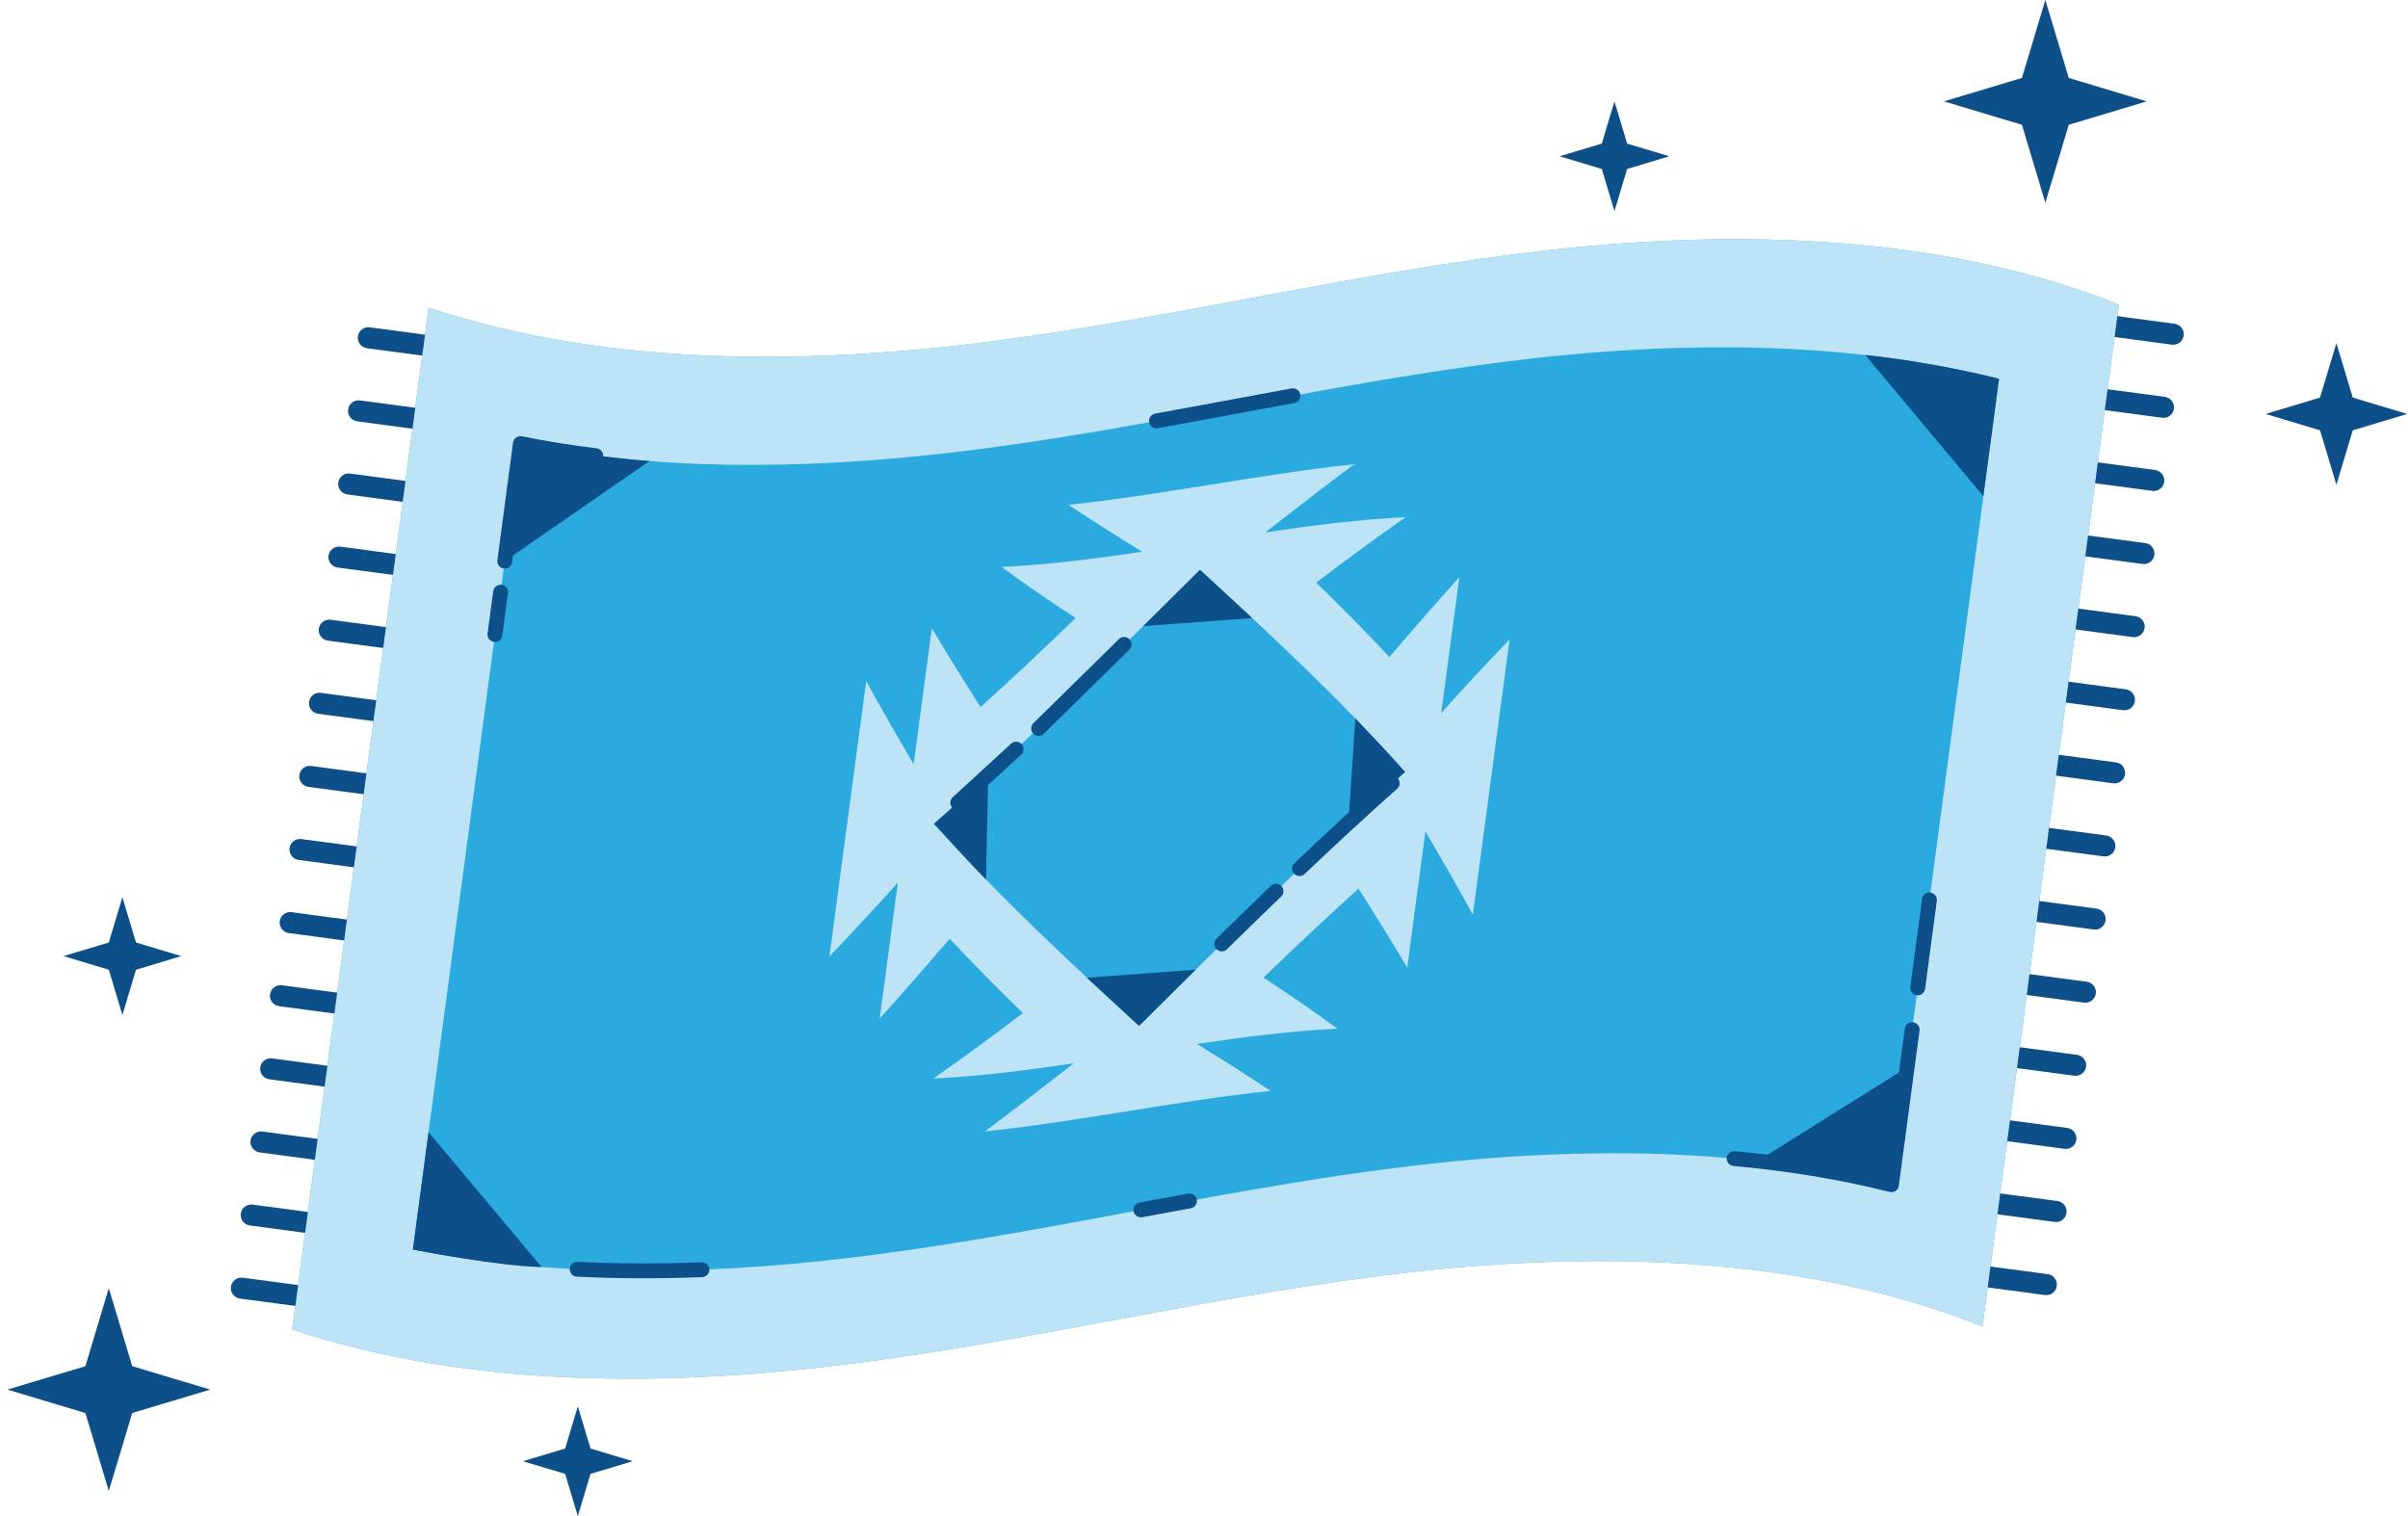 <svg width="162" height="102" viewBox="0 0 162 102" fill="none" xmlns="http://www.w3.org/2000/svg">
<path d="M133.372 89.24C121.595 84.526 107.767 84.157 95.146 85.562C82.525 86.968 70.561 89.994 58.031 91.65C45.502 93.305 31.849 93.49 19.659 89.447L28.837 20.701C41.026 24.745 54.679 24.56 67.209 22.905C79.739 21.249 91.703 18.223 104.324 16.817C116.944 15.412 130.773 15.78 142.55 20.495L133.372 89.24Z" fill="#2BAAE0"/>
<path d="M137.575 87.129L133.255 86.553C132.866 86.501 132.594 86.144 132.646 85.756C132.697 85.368 133.054 85.096 133.442 85.147L137.762 85.724C138.151 85.776 138.423 86.132 138.371 86.52C138.32 86.909 137.963 87.181 137.575 87.129Z" fill="#0C4F89"/>
<path d="M138.23 82.21L133.91 81.634C133.521 81.582 133.249 81.225 133.301 80.837C133.352 80.449 133.709 80.177 134.097 80.228L138.417 80.805C138.806 80.857 139.078 81.213 139.026 81.601C138.975 81.99 138.618 82.262 138.23 82.21Z" fill="#0C4F89"/>
<path d="M138.891 77.293L134.571 76.716C134.183 76.664 133.911 76.307 133.962 75.919C134.014 75.531 134.37 75.259 134.759 75.31L139.079 75.887C139.467 75.939 139.739 76.296 139.688 76.683C139.636 77.072 139.28 77.344 138.891 77.293Z" fill="#0C4F89"/>
<path d="M139.547 72.374L135.227 71.797C134.838 71.745 134.566 71.389 134.618 71.001C134.669 70.613 135.026 70.341 135.414 70.392L139.734 70.969C140.123 71.021 140.395 71.377 140.343 71.765C140.291 72.153 139.935 72.426 139.547 72.374Z" fill="#0C4F89"/>
<path d="M140.202 67.456L135.882 66.879C135.494 66.827 135.222 66.47 135.273 66.082C135.325 65.695 135.681 65.422 136.07 65.474L140.39 66.05C140.778 66.102 141.05 66.459 140.999 66.847C140.947 67.234 140.591 67.507 140.202 67.456Z" fill="#0C4F89"/>
<path d="M140.856 62.536L136.536 61.96C136.148 61.908 135.876 61.551 135.927 61.163C135.979 60.775 136.335 60.503 136.724 60.554L141.044 61.131C141.432 61.183 141.704 61.539 141.653 61.927C141.601 62.316 141.245 62.588 140.856 62.536Z" fill="#0C4F89"/>
<path d="M141.512 57.617L137.191 57.041C136.803 56.989 136.531 56.632 136.582 56.244C136.634 55.856 136.991 55.584 137.379 55.635L141.699 56.212C142.088 56.264 142.36 56.62 142.308 57.008C142.256 57.397 141.9 57.669 141.512 57.617Z" fill="#0C4F89"/>
<path d="M142.167 52.7L137.847 52.123C137.458 52.071 137.186 51.715 137.238 51.327C137.29 50.939 137.646 50.666 138.034 50.718L142.354 51.294C142.743 51.346 143.015 51.703 142.963 52.091C142.911 52.479 142.555 52.752 142.167 52.7Z" fill="#0C4F89"/>
<path d="M142.829 47.781L138.509 47.205C138.12 47.153 137.848 46.796 137.9 46.408C137.952 46.02 138.308 45.748 138.696 45.799L143.016 46.376C143.405 46.428 143.677 46.784 143.625 47.172C143.573 47.56 143.217 47.833 142.829 47.781Z" fill="#0C4F89"/>
<path d="M143.484 42.863L139.164 42.286C138.776 42.234 138.504 41.877 138.555 41.49C138.607 41.102 138.963 40.829 139.352 40.881L143.672 41.457C144.06 41.509 144.332 41.866 144.281 42.254C144.229 42.642 143.873 42.914 143.484 42.863Z" fill="#0C4F89"/>
<path d="M144.139 37.944L139.819 37.367C139.431 37.315 139.159 36.959 139.21 36.571C139.262 36.183 139.618 35.91 140.007 35.962L144.327 36.538C144.715 36.59 144.988 36.947 144.936 37.335C144.885 37.723 144.528 37.995 144.139 37.944Z" fill="#0C4F89"/>
<path d="M144.801 33.026L140.481 32.449C140.093 32.397 139.821 32.041 139.872 31.653C139.924 31.265 140.28 30.992 140.669 31.044L144.989 31.62C145.377 31.672 145.649 32.029 145.598 32.417C145.546 32.805 145.189 33.078 144.801 33.026Z" fill="#0C4F89"/>
<path d="M145.457 28.107L141.137 27.53C140.748 27.478 140.476 27.122 140.528 26.734C140.58 26.346 140.936 26.073 141.324 26.125L145.644 26.701C146.033 26.753 146.305 27.11 146.253 27.498C146.202 27.886 145.845 28.159 145.457 28.107Z" fill="#0C4F89"/>
<path d="M146.112 23.188L141.792 22.612C141.404 22.56 141.132 22.203 141.183 21.815C141.235 21.427 141.591 21.155 141.98 21.206L146.3 21.783C146.688 21.835 146.96 22.192 146.909 22.579C146.857 22.967 146.5 23.24 146.112 23.188Z" fill="#0C4F89"/>
<path d="M20.466 87.945L16.146 87.368C15.758 87.316 15.486 86.96 15.537 86.572C15.589 86.184 15.945 85.911 16.334 85.963L20.654 86.539C21.042 86.591 21.314 86.948 21.263 87.336C21.211 87.724 20.855 87.997 20.466 87.945Z" fill="#0C4F89"/>
<path d="M21.128 83.026L16.808 82.45C16.42 82.398 16.148 82.041 16.199 81.653C16.251 81.265 16.607 80.993 16.996 81.044L21.316 81.621C21.704 81.673 21.976 82.029 21.925 82.417C21.873 82.805 21.516 83.078 21.128 83.026Z" fill="#0C4F89"/>
<path d="M21.784 78.108L17.463 77.532C17.075 77.48 16.803 77.123 16.854 76.735C16.907 76.347 17.262 76.075 17.651 76.126L21.971 76.703C22.36 76.755 22.631 77.111 22.58 77.499C22.528 77.888 22.171 78.16 21.784 78.108Z" fill="#0C4F89"/>
<path d="M22.439 73.189L18.119 72.612C17.73 72.56 17.458 72.204 17.51 71.816C17.562 71.428 17.918 71.155 18.306 71.207L22.626 71.784C23.015 71.835 23.287 72.192 23.235 72.58C23.183 72.968 22.827 73.241 22.439 73.189Z" fill="#0C4F89"/>
<path d="M23.094 68.27L18.774 67.694C18.385 67.642 18.113 67.285 18.165 66.897C18.217 66.51 18.573 66.237 18.961 66.288L23.281 66.865C23.67 66.917 23.942 67.274 23.89 67.662C23.838 68.05 23.482 68.323 23.094 68.27Z" fill="#0C4F89"/>
<path d="M23.748 63.352L19.428 62.776C19.04 62.724 18.768 62.367 18.819 61.979C18.871 61.591 19.227 61.319 19.616 61.37L23.936 61.947C24.324 61.999 24.596 62.355 24.545 62.743C24.493 63.131 24.137 63.404 23.748 63.352Z" fill="#0C4F89"/>
<path d="M24.411 58.433L20.091 57.857C19.703 57.805 19.431 57.448 19.482 57.06C19.534 56.672 19.89 56.4 20.279 56.451L24.599 57.028C24.987 57.08 25.259 57.437 25.208 57.824C25.156 58.212 24.8 58.485 24.411 58.433Z" fill="#0C4F89"/>
<path d="M25.067 53.515L20.747 52.939C20.358 52.887 20.086 52.53 20.138 52.142C20.189 51.754 20.546 51.482 20.934 51.533L25.254 52.11C25.643 52.162 25.915 52.519 25.863 52.906C25.811 53.295 25.455 53.567 25.067 53.515Z" fill="#0C4F89"/>
<path d="M25.721 48.597L21.401 48.02C21.012 47.968 20.74 47.611 20.792 47.224C20.843 46.836 21.2 46.563 21.588 46.614L25.908 47.191C26.297 47.243 26.569 47.6 26.517 47.988C26.465 48.376 26.109 48.649 25.721 48.597Z" fill="#0C4F89"/>
<path d="M26.376 43.678L22.056 43.101C21.668 43.049 21.396 42.693 21.447 42.305C21.499 41.917 21.855 41.644 22.244 41.696L26.564 42.272C26.952 42.324 27.224 42.681 27.173 43.069C27.121 43.457 26.765 43.73 26.376 43.678Z" fill="#0C4F89"/>
<path d="M27.032 38.759L22.711 38.183C22.323 38.131 22.051 37.774 22.102 37.386C22.154 36.998 22.511 36.726 22.899 36.777L27.219 37.354C27.608 37.406 27.88 37.762 27.828 38.15C27.776 38.539 27.42 38.811 27.032 38.759Z" fill="#0C4F89"/>
<path d="M27.687 33.842L23.367 33.265C22.978 33.213 22.706 32.856 22.758 32.468C22.809 32.081 23.166 31.808 23.554 31.86L27.874 32.436C28.263 32.488 28.535 32.845 28.483 33.233C28.432 33.62 28.075 33.893 27.687 33.842Z" fill="#0C4F89"/>
<path d="M28.349 28.923L24.029 28.346C23.64 28.294 23.368 27.938 23.419 27.55C23.471 27.162 23.828 26.889 24.216 26.941L28.536 27.517C28.925 27.569 29.197 27.926 29.145 28.314C29.094 28.702 28.737 28.974 28.349 28.923Z" fill="#0C4F89"/>
<path d="M29.004 24.003L24.684 23.427C24.295 23.375 24.023 23.018 24.075 22.631C24.126 22.243 24.483 21.97 24.871 22.021L29.191 22.598C29.58 22.65 29.852 23.007 29.8 23.395C29.748 23.783 29.392 24.056 29.004 24.003Z" fill="#0C4F89"/>
<path d="M96.958 47.974C97.365 44.925 97.772 41.875 98.179 38.826C96.618 40.564 95.048 42.36 93.473 44.203C91.84 42.456 90.195 40.8 88.543 39.197C90.56 37.668 92.57 36.188 94.569 34.792C91.445 34.945 88.288 35.345 85.121 35.82C87.12 34.256 89.116 32.716 91.104 31.235C87.917 31.57 84.706 32.084 81.495 32.599C78.285 33.113 75.073 33.627 71.886 33.962C73.53 35.062 75.181 36.103 76.836 37.119C73.669 37.594 70.512 37.994 67.388 38.147C69.038 39.364 70.699 40.497 72.367 41.58C70.226 43.643 68.092 45.653 65.97 47.573C64.87 45.854 63.776 44.089 62.69 42.264C62.283 45.314 61.875 48.363 61.468 51.412C60.396 49.61 59.331 47.75 58.275 45.819C57.863 48.906 57.45 51.993 57.038 55.08C56.627 58.167 56.214 61.255 55.802 64.342C57.327 62.755 58.862 61.097 60.404 59.381C59.997 62.431 59.59 65.48 59.183 68.529C60.745 66.792 62.314 64.996 63.89 63.153C65.522 64.899 67.167 66.555 68.819 68.158C66.802 69.688 64.792 71.168 62.793 72.563C65.917 72.41 69.075 72.011 72.242 71.535C70.242 73.1 68.247 74.639 66.258 76.121C69.446 75.786 72.656 75.272 75.867 74.758C79.078 74.244 82.289 73.73 85.475 73.394C83.832 72.295 82.18 71.254 80.526 70.237C83.693 69.762 86.85 69.362 89.974 69.21C88.324 67.992 86.663 66.859 84.995 65.777C87.136 63.714 89.27 61.704 91.392 59.784C92.492 61.503 93.586 63.268 94.672 65.092C95.079 62.043 95.487 58.993 95.894 55.944C96.966 57.746 98.031 59.607 99.087 61.538C99.499 58.451 99.911 55.363 100.323 52.276C100.735 49.19 101.148 46.102 101.56 43.015C100.035 44.601 98.5 46.258 96.958 47.974ZM76.633 69.017C71.998 64.755 67.362 60.493 62.836 55.419C68.728 50.266 74.728 44.302 80.729 38.337C85.364 42.599 89.999 46.861 94.527 51.935C88.635 57.087 82.634 63.052 76.633 69.017Z" fill="#BDE4F6"/>
<path d="M104.324 16.817C91.703 18.222 79.739 21.248 67.209 22.904C54.679 24.56 41.026 24.744 28.837 20.701L19.659 89.446C31.849 93.49 45.502 93.305 58.031 91.649C70.561 89.993 82.525 86.967 95.146 85.562C107.767 84.156 121.595 84.525 133.372 89.239L142.55 20.494C130.773 15.78 116.944 15.411 104.324 16.817ZM127.248 79.707C117.222 77.196 106.276 77.178 96.114 78.309C83.494 79.715 71.529 82.741 59 84.397C48.869 85.735 38.005 86.112 27.774 84.071L27.776 84.055L35.013 29.846C45.245 31.888 56.109 31.511 66.239 30.172C78.769 28.517 90.733 25.491 103.354 24.085C113.516 22.953 124.461 22.972 134.487 25.483L127.248 79.707Z" fill="#BDE4F6"/>
<path d="M28.83 76.169L27.776 84.07C27.776 84.07 33.58 85.213 36.435 85.244L28.83 76.169Z" fill="#0C4F89"/>
<path d="M33.957 37.752L35.012 29.85C35.012 29.85 39.781 30.729 43.697 31.017L33.957 37.752Z" fill="#0C4F89"/>
<path d="M133.432 33.384L134.487 25.483C134.487 25.483 130.232 24.383 125.485 23.883L133.432 33.384Z" fill="#0C4F89"/>
<path d="M128.302 71.809L127.248 79.71C127.248 79.71 123.237 78.656 118.246 78.113L128.302 71.809Z" fill="#0C4F89"/>
<path d="M80.729 38.337L84.243 41.584L76.917 42.12L80.729 38.337Z" fill="#0C4F89"/>
<path d="M62.836 55.425L66.481 52.155L66.332 59.17C65.556 58.389 64.211 56.925 62.836 55.425Z" fill="#0C4F89"/>
<path d="M94.526 51.932C93.407 50.685 92.292 49.486 91.181 48.34L90.718 55.348C91.559 54.638 93.026 53.306 94.526 51.932Z" fill="#0C4F89"/>
<path d="M76.627 69.024L73.112 65.778L80.439 65.242L76.627 69.024Z" fill="#0C4F89"/>
<path d="M128.641 69.278L127.249 79.706C123.806 78.844 120.254 78.276 116.664 77.947" stroke="#0C4F89" stroke-miterlimit="10" stroke-linecap="round" stroke-linejoin="round"/>
<path d="M129.805 60.548L129.015 66.464" stroke="#0C4F89" stroke-miterlimit="10" stroke-linecap="round" stroke-linejoin="round"/>
<path d="M77.801 28.319C80.867 27.766 83.921 27.185 86.982 26.624" stroke="#0C4F89" stroke-miterlimit="10" stroke-linecap="round" stroke-linejoin="round"/>
<path d="M33.956 37.752L35.011 29.845C36.686 30.179 38.377 30.449 40.08 30.66" stroke="#0C4F89" stroke-miterlimit="10" stroke-linecap="round" stroke-linejoin="round"/>
<path d="M33.297 42.687L33.677 39.84" stroke="#0C4F89" stroke-miterlimit="10" stroke-linecap="round" stroke-linejoin="round"/>
<path d="M47.224 85.425C44.433 85.531 41.627 85.53 38.831 85.394" stroke="#0C4F89" stroke-miterlimit="10" stroke-linecap="round" stroke-linejoin="round"/>
<path d="M80.024 80.797C78.934 80.996 77.845 81.198 76.756 81.401" stroke="#0C4F89" stroke-miterlimit="10" stroke-linecap="round" stroke-linejoin="round"/>
<path d="M64.433 54.004L68.361 50.4" stroke="#0C4F89" stroke-miterlimit="10" stroke-linecap="round" stroke-linejoin="round"/>
<path d="M85.843 59.958C84.63 61.126 83.415 62.311 82.198 63.507" stroke="#0C4F89" stroke-miterlimit="10" stroke-linecap="round" stroke-linejoin="round"/>
<path d="M93.665 52.691C91.597 54.524 89.516 56.452 87.426 58.439" stroke="#0C4F89" stroke-miterlimit="10" stroke-linecap="round" stroke-linejoin="round"/>
<path d="M69.873 49.01L75.627 43.356" stroke="#0C4F89" stroke-miterlimit="10" stroke-linecap="round" stroke-linejoin="round"/>
<path d="M137.602 0L139.178 5.244L144.422 6.82L139.178 8.396L137.602 13.64L136.026 8.396L130.782 6.82L136.026 5.244L137.602 0Z" fill="#0C4F89"/>
<path d="M157.183 23.086L158.284 26.749L161.947 27.85L158.284 28.951L157.183 32.614L156.082 28.951L152.419 27.85L156.082 26.749L157.183 23.086Z" fill="#0C4F89"/>
<path d="M8.235 60.364L9.15 63.411L12.198 64.326L9.15 65.242L8.235 68.29L7.319 65.242L4.272 64.326L7.319 63.411L8.235 60.364Z" fill="#0C4F89"/>
<path d="M108.614 6.823L109.467 9.661L112.306 10.514L109.467 11.367L108.614 14.206L107.761 11.367L104.922 10.514L107.761 9.661L108.614 6.823Z" fill="#0C4F89"/>
<path d="M38.874 94.617L39.727 97.456L42.566 98.309L39.727 99.162L38.874 102L38.02 99.162L35.182 98.309L38.02 97.456L38.874 94.617Z" fill="#0C4F89"/>
<path d="M7.32 86.671L8.896 91.915L14.14 93.491L8.896 95.067L7.32 100.311L5.744 95.067L0.5 93.491L5.744 91.915L7.32 86.671Z" fill="#0C4F89"/>
</svg>
